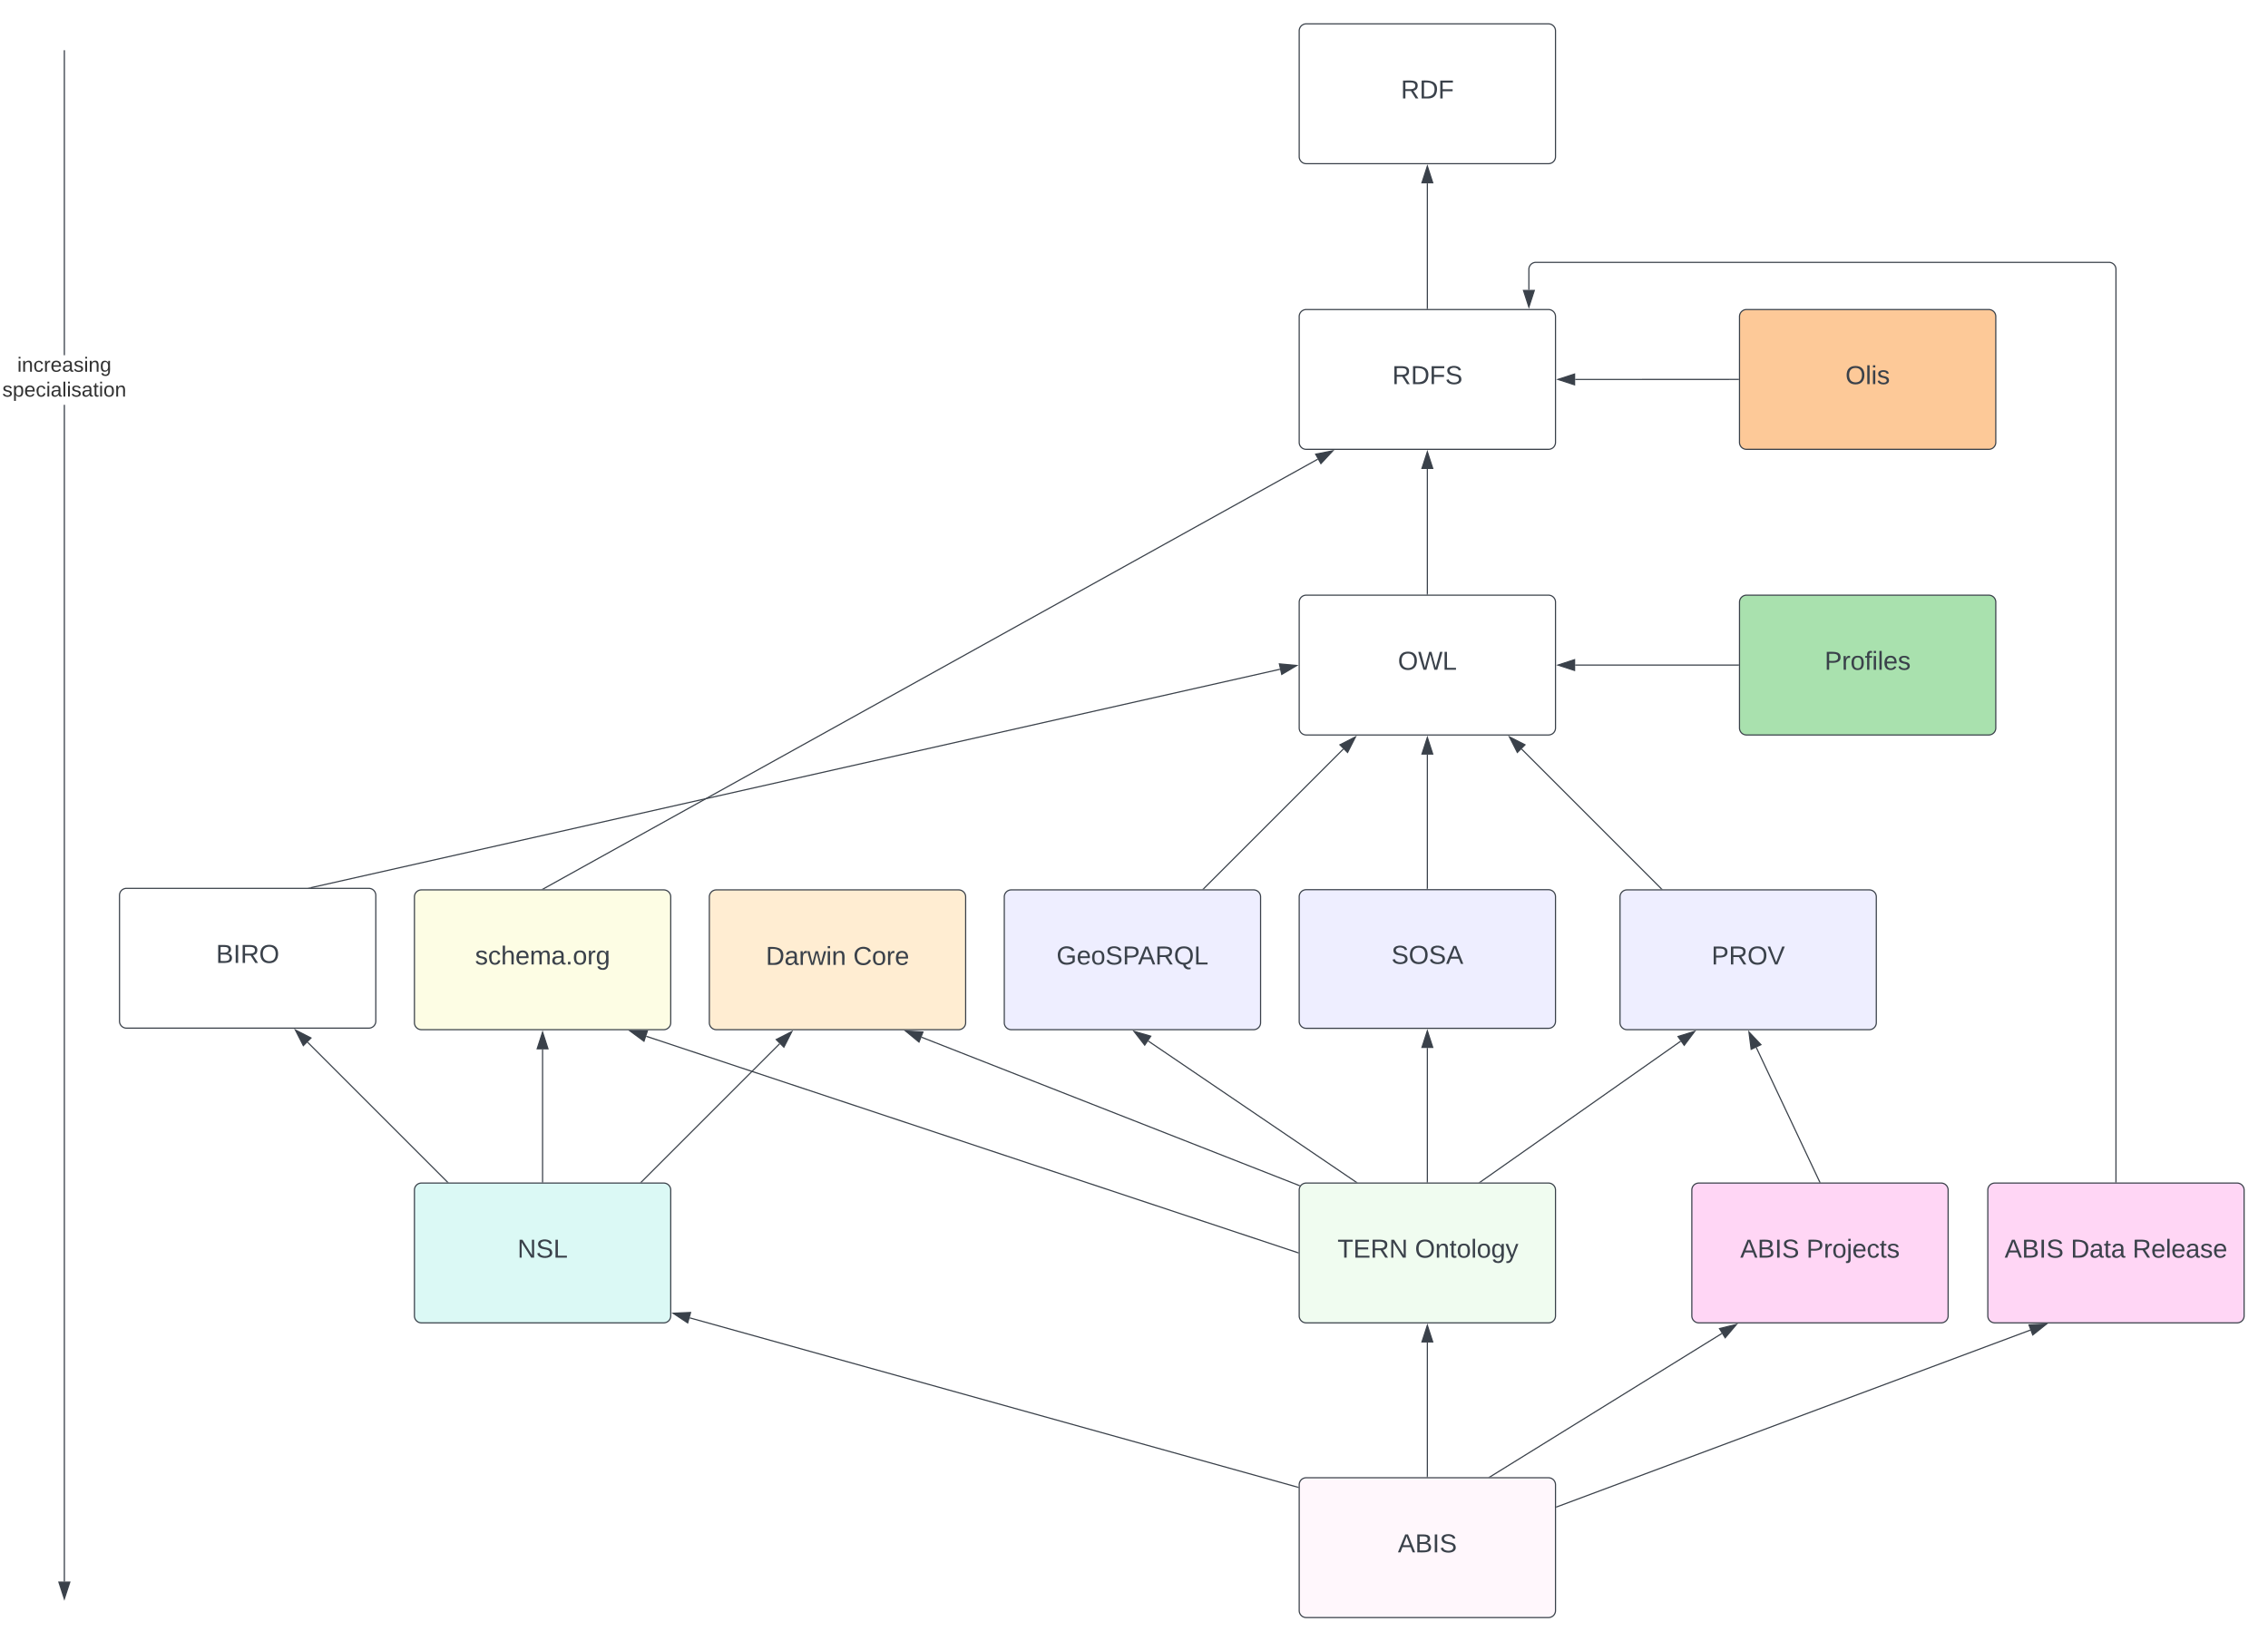 <svg xmlns="http://www.w3.org/2000/svg" xmlns:xlink="http://www.w3.org/1999/xlink" xmlns:lucid="lucid" width="1946.8" height="1409.08"><g transform="translate(666.657 302.297)" lucid:page-tab-id="GfvYW2tFSKGS"><path d="M-1000-500h2500v2000h-2500z" fill="#fff"/><path d="M448.55 719.3a6 6 0 0 1 6-6h208a6 6 0 0 1 6 6v108a6 6 0 0 1-6 6h-208a6 6 0 0 1-6-6z" stroke="#3a414a" fill="#e3fae3" fill-opacity=".5"/><use xlink:href="#a" transform="matrix(1,0,0,1,453.55,718.286) translate(27.846 59.028)"/><use xlink:href="#b" transform="matrix(1,0,0,1,453.55,718.286) translate(94.327 59.028)"/><path d="M-310.92 467.62a6 6 0 0 1 6-6h208a6 6 0 0 1 6 6v108a6 6 0 0 1-6 6h-208a6 6 0 0 1-6-6z" stroke="#3a414a" fill="#fcfcca" fill-opacity=".5"/><use xlink:href="#c" transform="matrix(1,0,0,1,-305.922,466.624) translate(47.037 59.028)"/><path d="M-57.77 467.62a6 6 0 0 1 6-6h208a6 6 0 0 1 6 6v108a6 6 0 0 1-6 6h-208a6 6 0 0 1-6-6z" stroke="#3a414a" fill="#ffdda6" fill-opacity=".5"/><use xlink:href="#d" transform="matrix(1,0,0,1,-52.765,466.624) translate(43.457 59.403)"/><use xlink:href="#e" transform="matrix(1,0,0,1,-52.765,466.624) translate(118.519 59.403)"/><path d="M448.55 467.46a6 6 0 0 1 6-6h208a6 6 0 0 1 6 6v107a6 6 0 0 1-6 6h-208a6 6 0 0 1-6-6z" stroke="#3a414a" fill="#dedeff" fill-opacity=".5"/><use xlink:href="#f" transform="matrix(1,0,0,1,453.55,466.457) translate(74.136 58.653)"/><path d="M723.92 467.62a6 6 0 0 1 6-6h208a6 6 0 0 1 6 6v108a6 6 0 0 1-6 6h-208a6 6 0 0 1-6-6z" stroke="#3a414a" fill="#dedeff" fill-opacity=".5"/><use xlink:href="#g" transform="matrix(1,0,0,1,728.916,466.624) translate(73.549 59.028)"/><path d="M195.4 467.62a6 6 0 0 1 6-6h208a6 6 0 0 1 6 6v108a6 6 0 0 1-6 6h-208a6 6 0 0 1-6-6z" stroke="#3a414a" fill="#dedeff" fill-opacity=".5"/><use xlink:href="#h" transform="matrix(1,0,0,1,200.393,466.624) translate(39.815 59.028)"/><path d="M826.5-30.59a6 6 0 0 1 6-5.98h207.98a6 6 0 0 1 6 6v108a6 6 0 0 1-6 6h-208a6 6 0 0 1-6-6z" stroke="#3a414a" fill="#fc9432" fill-opacity=".5"/><use xlink:href="#i" transform="matrix(1,0,0,1,831.485,-31.585) translate(85.926 59.028)"/><path d="M826.5 214.63a6 6 0 0 1 6-6h207.98a6 6 0 0 1 6 6v108a6 6 0 0 1-6 6h-208a6 6 0 0 1-6-6z" stroke="#3a414a" fill="#54c45e" fill-opacity=".5"/><use xlink:href="#j" transform="matrix(1,0,0,1,831.485,213.628) translate(68.056 59.028)"/><path d="M-310.92 719.3a6 6 0 0 1 6-6h208a6 6 0 0 1 6 6v108a6 6 0 0 1-6 6h-208a6 6 0 0 1-6-6z" stroke="#3a414a" fill="#b8f5ed" fill-opacity=".5"/><use xlink:href="#k" transform="matrix(1,0,0,1,-305.922,718.286) translate(83.426 59.028)"/><path d="M448.55 972.28a6 6 0 0 1 6-6h208a6 6 0 0 1 6 6v108a6 6 0 0 1-6 6h-208a6 6 0 0 1-6-6z" stroke="#3a414a" fill="#fff0fb" fill-opacity=".5"/><use xlink:href="#l" transform="matrix(1,0,0,1,453.55,971.282) translate(79.691 59.028)"/><path d="M785.57 719.3a6 6 0 0 1 6-6h208a6 6 0 0 1 6 6v108a6 6 0 0 1-6 6h-208a6 6 0 0 1-6-6z" stroke="#3a414a" fill="#ffd6f5"/><use xlink:href="#m" transform="matrix(1,0,0,1,790.566,718.286) translate(36.543 59.028)"/><use xlink:href="#n" transform="matrix(1,0,0,1,790.566,718.286) translate(93.333 59.028)"/><path d="M1039.64 719.3a6 6 0 0 1 6-6h208a6 6 0 0 1 6 6v108a6 6 0 0 1-6 6h-208a6 6 0 0 1-6-6z" stroke="#3a414a" fill="#ffd6f5"/><use xlink:href="#m" transform="matrix(1,0,0,1,1044.645,718.286) translate(9.414 59.028)"/><use xlink:href="#o" transform="matrix(1,0,0,1,1044.645,718.286) translate(66.204 59.028)"/><use xlink:href="#p" transform="matrix(1,0,0,1,1044.645,718.286) translate(119.228 59.028)"/><path d="M603.87 712.5l172.1-120.96" stroke="#3a414a" fill="none"/><path d="M604.1 712.8h-1.5l1-.72z" stroke="#3a414a" stroke-width=".05" fill="#3a414a"/><path d="M788.04 583.05l-9 12-5.33-7.58z" stroke="#3a414a" fill="#3a414a"/><path d="M497.42 712.5L318.95 591.34" stroke="#3a414a" fill="none"/><path d="M498.72 712.8h-1.5l.47-.7z" stroke="#3a414a" stroke-width=".05" fill="#3a414a"/><path d="M306.73 583.03l14.4 4.18-5.2 7.68z" stroke="#3a414a" fill="#3a414a"/><path d="M448.55 214.63a6 6 0 0 1 6-6h208a6 6 0 0 1 6 6v108a6 6 0 0 1-6 6h-208a6 6 0 0 1-6-6z" stroke="#3a414a" fill="#fff"/><use xlink:href="#q" transform="matrix(1,0,0,1,453.55,213.628) translate(79.722 59.028)"/><path d="M448.55-30.59a6 6 0 0 1 6-5.98h208a6 6 0 0 1 6 6v108a6 6 0 0 1-6 6h-208a6 6 0 0 1-6-6z" stroke="#3a414a" fill="#fff"/><use xlink:href="#r" transform="matrix(1,0,0,1,453.55,-31.585) translate(74.846 59.028)"/><path d="M448.55-275.8a6 6 0 0 1 6-6h208a6 6 0 0 1 6 6v108a6 6 0 0 1-6 6h-208a6 6 0 0 1-6-6z" stroke="#3a414a" fill="#fff"/><use xlink:href="#s" transform="matrix(1,0,0,1,453.55,-276.797) translate(82.253 59.028)"/><path d="M366.37 460.77L486.43 340.7" stroke="#3a414a" fill="none"/><path d="M366.73 461.1v.02h-1.42l.72-.7z" stroke="#3a414a" stroke-width=".05" fill="#3a414a"/><path d="M496.87 330.27l-6.8 13.37-6.57-6.56z" stroke="#3a414a" fill="#3a414a"/><path d="M558.55 207.63V100.3" stroke="#3a414a" fill="none"/><path d="M559.05 208.13h-1v-.5h1z" stroke="#3a414a" stroke-width=".05" fill="#3a414a"/><path d="M558.55 85.53l4.63 14.27h-9.26z" stroke="#3a414a" fill="#3a414a"/><path d="M558.55-37.59V-144.9" stroke="#3a414a" fill="none"/><path d="M559.05-37.09l-1 .02v-.52h1z" stroke="#3a414a" stroke-width=".05" fill="#3a414a"/><path d="M558.55-159.68l4.63 14.27h-9.26z" stroke="#3a414a" fill="#3a414a"/><path d="M558.55 712.3V597.33" stroke="#3a414a" fill="none"/><path d="M559.05 712.8h-1v-.53h1z" stroke="#3a414a" stroke-width=".05" fill="#3a414a"/><path d="M558.55 582.58l4.63 14.26h-9.26z" stroke="#3a414a" fill="#3a414a"/><path d="M448.7 715.47L124.37 588.1" stroke="#3a414a" fill="none"/><path d="M449.48 715.24l-.2.23-.37.62-.4-.17.38-.93z" stroke="#3a414a" stroke-width=".05" fill="#3a414a"/><path d="M110.62 582.7l14.97.9-3.4 8.64z" stroke="#3a414a" fill="#3a414a"/><path d="M558.55 965.28v-115.1" stroke="#3a414a" fill="none"/><path d="M559.05 965.78h-1v-.5h1z" stroke="#3a414a" stroke-width=".05" fill="#3a414a"/><path d="M558.55 835.4l4.63 14.27h-9.26z" stroke="#3a414a" fill="#3a414a"/><path d="M895.35 712.33l-54.44-115.4" stroke="#3a414a" fill="none"/><path d="M896.12 712.8h-1.1l-.13-.26.9-.43z" stroke="#3a414a" stroke-width=".05" fill="#3a414a"/><path d="M834.6 583.6l10.3 10.9-8.4 3.97z" stroke="#3a414a" fill="#3a414a"/><path d="M1149.64 712.3V-71.1a6 6 0 0 0-6-5.98H651.7a6 6 0 0 0-6 6v17.6" stroke="#3a414a" fill="none"/><path d="M1150.14 712.8h-1v-.53h1z" stroke="#3a414a" stroke-width=".05" fill="#3a414a"/><path d="M645.7-38.7l-4.63-14.27h9.28z" stroke="#3a414a" fill="#3a414a"/><path d="M-116.15 712.43L2.58 593.7" stroke="#3a414a" fill="none"/><path d="M-115.78 712.78h-1.43l.7-.7z" stroke="#3a414a" stroke-width=".05" fill="#3a414a"/><path d="M13.02 583.27l-6.8 13.36-6.57-6.55z" stroke="#3a414a" fill="#3a414a"/><path d="M447.57 974.46L-74.63 829" stroke="#3a414a" fill="none"/><path d="M448.05 974.07v1.04l-.63-.17.27-.96z" stroke="#3a414a" stroke-width=".05" fill="#3a414a"/><path d="M-88.86 825.03l14.98-.64-2.48 8.92z" stroke="#3a414a" fill="#3a414a"/><path d="M612.33 965.52l199.02-123.1" stroke="#3a414a" fill="none"/><path d="M612.5 965.78h-1.54l1.12-.7z" stroke="#3a414a" stroke-width=".05" fill="#3a414a"/><path d="M823.9 834.64l-9.7 11.45-4.87-7.9z" stroke="#3a414a" fill="#3a414a"/><path d="M669.52 991.32l406.6-151.8" stroke="#3a414a" fill="none"/><path d="M669.7 991.78l-.65.25v-1.07l.3-.12z" stroke="#3a414a" stroke-width=".05" fill="#3a414a"/><path d="M1089.95 834.35l-11.74 9.33-3.23-8.68z" stroke="#3a414a" fill="#3a414a"/><path d="M-200.5 460.88l665-369" stroke="#3a414a" fill="none"/><path d="M-200.34 461.12h-1.6l1.22-.68z" stroke="#3a414a" stroke-width=".05" fill="#3a414a"/><path d="M477.4 84.7l-10.22 10.98-4.5-8.1z" stroke="#3a414a" fill="#3a414a"/><path d="M447.58 773.13L-111.95 587.3" stroke="#3a414a" fill="none"/><path d="M448.05 772.76v1.05l-.64-.2.32-.95z" stroke="#3a414a" stroke-width=".05" fill="#3a414a"/><path d="M-125.96 582.63l15 .1-2.93 8.8z" stroke="#3a414a" fill="#3a414a"/><path d="M558.55 460.46V345.5" stroke="#3a414a" fill="none"/><path d="M559.05 460.96h-1v-.52h1z" stroke="#3a414a" stroke-width=".05" fill="#3a414a"/><path d="M558.55 330.75l4.63 14.26h-9.26z" stroke="#3a414a" fill="#3a414a"/><path d="M759.5 460.77L639.44 340.7" stroke="#3a414a" fill="none"/><path d="M760.56 461.12h-1.42l.7-.7z" stroke="#3a414a" stroke-width=".05" fill="#3a414a"/><path d="M629 330.27l13.37 6.8-6.56 6.57z" stroke="#3a414a" fill="#3a414a"/><path d="M825.5 23.41l-140.07.02" stroke="#3a414a" fill="none"/><path d="M826 23.91l-.53.02v-1h.5z" stroke="#3a414a" stroke-width=".05" fill="#3a414a"/><path d="M670.67 23.41l14.26-4.62v9.27z" stroke="#3a414a" fill="#3a414a"/><path d="M825.5 268.63H685.4" stroke="#3a414a" fill="none"/><path d="M826 269.13h-.53v-1h.5z" stroke="#3a414a" stroke-width=".05" fill="#3a414a"/><path d="M670.67 268.63l14.26-4.64v9.26z" stroke="#3a414a" fill="#3a414a"/><path d="M-564.08 466.3a6 6 0 0 1 6-6h208a6 6 0 0 1 6 6v108a6 6 0 0 1-6 6h-208a6 6 0 0 1-6-6z" stroke="#3a414a" fill="#fff"/><use xlink:href="#t" transform="matrix(1,0,0,1,-559.079,465.29) translate(77.87 59.028)"/><path d="M-282.58 712.43l-120.06-120.05" stroke="#3a414a" fill="none"/><path d="M-281.52 712.8h-1.4l-.02-.02.7-.7z" stroke="#3a414a" stroke-width=".05" fill="#3a414a"/><path d="M-413.08 581.93l13.37 6.8-6.57 6.57z" stroke="#3a414a" fill="#3a414a"/><path d="M-399.54 459.68l831.6-187.45" stroke="#3a414a" fill="none"/><path d="M-399.5 459.8h-2.8l2.67-.6z" stroke="#3a414a" stroke-width=".05" fill="#3a414a"/><path d="M446.47 268.98l-12.9 7.66-2.03-9.04z" stroke="#3a414a" fill="#3a414a"/><path d="M-200.92 712.3V598.5" stroke="#3a414a" fill="none"/><path d="M-200.42 712.8h-1v-.53h1z" stroke="#3a414a" stroke-width=".05" fill="#3a414a"/><path d="M-200.92 583.74l4.63 14.27h-9.26z" stroke="#3a414a" fill="#3a414a"/><path d="M-610.92 1055.4h-1V45.25h1zm0-1052.8h-1v-261.26h1z" stroke="#3a414a" stroke-width=".05" fill="#3a414a"/><path d="M-610.92-258.65h-1v-.5h1z" stroke="#3a414a" stroke-width=".05" fill="#3a414a"/><path d="M-611.42 1070.15l-4.64-14.26h9.27z" fill="#3a414a"/><path d="M-611.42 1071.77l-5.33-16.38h10.65zm-3.95-15.38l3.95 12.13 3.94-12.14z" stroke="#3a414a" stroke-width=".05" fill="#3a414a"/><g><use xlink:href="#u" transform="matrix(1,0,0,1,-664.657,2.59) translate(12.82 14.222)"/><use xlink:href="#v" transform="matrix(1,0,0,1,-664.657,2.59) translate(0.005 35.556)"/></g><defs><path fill="#3a414a" d="M127-220V0H93v-220H8v-28h204v28h-85" id="w"/><path fill="#3a414a" d="M30 0v-248h187v28H63v79h144v27H63v87h162V0H30" id="x"/><path fill="#3a414a" d="M233-177c-1 41-23 64-60 70L243 0h-38l-65-103H63V0H30v-248c88 3 205-21 203 71zM63-129c60-2 137 13 137-47 0-61-80-42-137-45v92" id="y"/><path fill="#3a414a" d="M190 0L58-211 59 0H30v-248h39L202-35l-2-213h31V0h-41" id="z"/><g id="a"><use transform="matrix(0.062,0,0,0.062,0,0)" xlink:href="#w"/><use transform="matrix(0.062,0,0,0.062,13.519,0)" xlink:href="#x"/><use transform="matrix(0.062,0,0,0.062,28.333,0)" xlink:href="#y"/><use transform="matrix(0.062,0,0,0.062,44.321,0)" xlink:href="#z"/></g><path fill="#3a414a" d="M140-251c81 0 123 46 123 126C263-46 219 4 140 4 59 4 17-45 17-125s42-126 123-126zm0 227c63 0 89-41 89-101s-29-99-89-99c-61 0-89 39-89 99S79-25 140-24" id="A"/><path fill="#3a414a" d="M117-194c89-4 53 116 60 194h-32v-121c0-31-8-49-39-48C34-167 62-67 57 0H25l-1-190h30c1 10-1 24 2 32 11-22 29-35 61-36" id="B"/><path fill="#3a414a" d="M59-47c-2 24 18 29 38 22v24C64 9 27 4 27-40v-127H5v-23h24l9-43h21v43h35v23H59v120" id="C"/><path fill="#3a414a" d="M100-194c62-1 85 37 85 99 1 63-27 99-86 99S16-35 15-95c0-66 28-99 85-99zM99-20c44 1 53-31 53-75 0-43-8-75-51-75s-53 32-53 75 10 74 51 75" id="D"/><path fill="#3a414a" d="M24 0v-261h32V0H24" id="E"/><path fill="#3a414a" d="M177-190C167-65 218 103 67 71c-23-6-38-20-44-43l32-5c15 47 100 32 89-28v-30C133-14 115 1 83 1 29 1 15-40 15-95c0-56 16-97 71-98 29-1 48 16 59 35 1-10 0-23 2-32h30zM94-22c36 0 50-32 50-73 0-42-14-75-50-75-39 0-46 34-46 75s6 73 46 73" id="F"/><path fill="#3a414a" d="M179-190L93 31C79 59 56 82 12 73V49c39 6 53-20 64-50L1-190h34L92-34l54-156h33" id="G"/><g id="b"><use transform="matrix(0.062,0,0,0.062,0,0)" xlink:href="#A"/><use transform="matrix(0.062,0,0,0.062,17.284,0)" xlink:href="#B"/><use transform="matrix(0.062,0,0,0.062,29.63,0)" xlink:href="#C"/><use transform="matrix(0.062,0,0,0.062,35.802,0)" xlink:href="#D"/><use transform="matrix(0.062,0,0,0.062,48.148,0)" xlink:href="#E"/><use transform="matrix(0.062,0,0,0.062,53.025,0)" xlink:href="#D"/><use transform="matrix(0.062,0,0,0.062,65.37,0)" xlink:href="#F"/><use transform="matrix(0.062,0,0,0.062,77.716,0)" xlink:href="#G"/></g><path fill="#3a414a" d="M135-143c-3-34-86-38-87 0 15 53 115 12 119 90S17 21 10-45l28-5c4 36 97 45 98 0-10-56-113-15-118-90-4-57 82-63 122-42 12 7 21 19 24 35" id="H"/><path fill="#3a414a" d="M96-169c-40 0-48 33-48 73s9 75 48 75c24 0 41-14 43-38l32 2c-6 37-31 61-74 61-59 0-76-41-82-99-10-93 101-131 147-64 4 7 5 14 7 22l-32 3c-4-21-16-35-41-35" id="I"/><path fill="#3a414a" d="M106-169C34-169 62-67 57 0H25v-261h32l-1 103c12-21 28-36 61-36 89 0 53 116 60 194h-32v-121c2-32-8-49-39-48" id="J"/><path fill="#3a414a" d="M100-194c63 0 86 42 84 106H49c0 40 14 67 53 68 26 1 43-12 49-29l28 8c-11 28-37 45-77 45C44 4 14-33 15-96c1-61 26-98 85-98zm52 81c6-60-76-77-97-28-3 7-6 17-6 28h103" id="K"/><path fill="#3a414a" d="M210-169c-67 3-38 105-44 169h-31v-121c0-29-5-50-35-48C34-165 62-65 56 0H25l-1-190h30c1 10-1 24 2 32 10-44 99-50 107 0 11-21 27-35 58-36 85-2 47 119 55 194h-31v-121c0-29-5-49-35-48" id="L"/><path fill="#3a414a" d="M141-36C126-15 110 5 73 4 37 3 15-17 15-53c-1-64 63-63 125-63 3-35-9-54-41-54-24 1-41 7-42 31l-33-3c5-37 33-52 76-52 45 0 72 20 72 64v82c-1 20 7 32 28 27v20c-31 9-61-2-59-35zM48-53c0 20 12 33 32 33 41-3 63-29 60-74-43 2-92-5-92 41" id="M"/><path fill="#3a414a" d="M33 0v-38h34V0H33" id="N"/><path fill="#3a414a" d="M114-163C36-179 61-72 57 0H25l-1-190h30c1 12-1 29 2 39 6-27 23-49 58-41v29" id="O"/><g id="c"><use transform="matrix(0.062,0,0,0.062,0,0)" xlink:href="#H"/><use transform="matrix(0.062,0,0,0.062,11.111,0)" xlink:href="#I"/><use transform="matrix(0.062,0,0,0.062,22.222,0)" xlink:href="#J"/><use transform="matrix(0.062,0,0,0.062,34.568,0)" xlink:href="#K"/><use transform="matrix(0.062,0,0,0.062,46.914,0)" xlink:href="#L"/><use transform="matrix(0.062,0,0,0.062,65.37,0)" xlink:href="#M"/><use transform="matrix(0.062,0,0,0.062,77.716,0)" xlink:href="#N"/><use transform="matrix(0.062,0,0,0.062,83.889,0)" xlink:href="#D"/><use transform="matrix(0.062,0,0,0.062,96.235,0)" xlink:href="#O"/><use transform="matrix(0.062,0,0,0.062,103.58,0)" xlink:href="#F"/></g><path fill="#3a414a" d="M30-248c118-7 216 8 213 122C240-48 200 0 122 0H30v-248zM63-27c89 8 146-16 146-99s-60-101-146-95v194" id="P"/><path fill="#3a414a" d="M206 0h-36l-40-164L89 0H53L-1-190h32L70-26l43-164h34l41 164 42-164h31" id="Q"/><path fill="#3a414a" d="M24-231v-30h32v30H24zM24 0v-190h32V0H24" id="R"/><g id="d"><use transform="matrix(0.062,0,0,0.062,0,0)" xlink:href="#P"/><use transform="matrix(0.062,0,0,0.062,15.988,0)" xlink:href="#M"/><use transform="matrix(0.062,0,0,0.062,28.333,0)" xlink:href="#O"/><use transform="matrix(0.062,0,0,0.062,35.679,0)" xlink:href="#Q"/><use transform="matrix(0.062,0,0,0.062,51.667,0)" xlink:href="#R"/><use transform="matrix(0.062,0,0,0.062,56.543,0)" xlink:href="#B"/></g><path fill="#3a414a" d="M212-179c-10-28-35-45-73-45-59 0-87 40-87 99 0 60 29 101 89 101 43 0 62-24 78-52l27 14C228-24 195 4 139 4 59 4 22-46 18-125c-6-104 99-153 187-111 19 9 31 26 39 46" id="S"/><g id="e"><use transform="matrix(0.062,0,0,0.062,0,0)" xlink:href="#S"/><use transform="matrix(0.062,0,0,0.062,15.988,0)" xlink:href="#D"/><use transform="matrix(0.062,0,0,0.062,28.333,0)" xlink:href="#O"/><use transform="matrix(0.062,0,0,0.062,35.679,0)" xlink:href="#K"/></g><path fill="#3a414a" d="M185-189c-5-48-123-54-124 2 14 75 158 14 163 119 3 78-121 87-175 55-17-10-28-26-33-46l33-7c5 56 141 63 141-1 0-78-155-14-162-118-5-82 145-84 179-34 5 7 8 16 11 25" id="T"/><path fill="#3a414a" d="M205 0l-28-72H64L36 0H1l101-248h38L239 0h-34zm-38-99l-47-123c-12 45-31 82-46 123h93" id="U"/><g id="f"><use transform="matrix(0.062,0,0,0.062,0,0)" xlink:href="#T"/><use transform="matrix(0.062,0,0,0.062,14.815,0)" xlink:href="#A"/><use transform="matrix(0.062,0,0,0.062,32.099,0)" xlink:href="#T"/><use transform="matrix(0.062,0,0,0.062,46.914,0)" xlink:href="#U"/></g><path fill="#3a414a" d="M30-248c87 1 191-15 191 75 0 78-77 80-158 76V0H30v-248zm33 125c57 0 124 11 124-50 0-59-68-47-124-48v98" id="V"/><path fill="#3a414a" d="M137 0h-34L2-248h35l83 218 83-218h36" id="W"/><g id="g"><use transform="matrix(0.062,0,0,0.062,0,0)" xlink:href="#V"/><use transform="matrix(0.062,0,0,0.062,14.815,0)" xlink:href="#y"/><use transform="matrix(0.062,0,0,0.062,30.802,0)" xlink:href="#A"/><use transform="matrix(0.062,0,0,0.062,48.086,0)" xlink:href="#W"/></g><path fill="#3a414a" d="M143 4C61 4 22-44 18-125c-5-107 100-154 193-111 17 8 29 25 37 43l-32 9c-13-25-37-40-76-40-61 0-88 39-88 99 0 61 29 100 91 101 35 0 62-11 79-27v-45h-74v-28h105v86C228-13 192 4 143 4" id="X"/><path fill="#3a414a" d="M140-251c81 0 123 46 123 126C263-53 228-8 163 1c7 30 30 48 69 40v23c-55 16-95-15-103-61C56-3 17-48 17-125c0-80 42-126 123-126zm0 227c63 0 89-41 89-101s-29-99-89-99c-61 0-89 39-89 99S79-25 140-24" id="Y"/><path fill="#3a414a" d="M30 0v-248h33v221h125V0H30" id="Z"/><g id="h"><use transform="matrix(0.062,0,0,0.062,0,0)" xlink:href="#X"/><use transform="matrix(0.062,0,0,0.062,17.284,0)" xlink:href="#K"/><use transform="matrix(0.062,0,0,0.062,29.63,0)" xlink:href="#D"/><use transform="matrix(0.062,0,0,0.062,41.975,0)" xlink:href="#T"/><use transform="matrix(0.062,0,0,0.062,56.79,0)" xlink:href="#V"/><use transform="matrix(0.062,0,0,0.062,69.938,0)" xlink:href="#U"/><use transform="matrix(0.062,0,0,0.062,84.753,0)" xlink:href="#y"/><use transform="matrix(0.062,0,0,0.062,100.741,0)" xlink:href="#Y"/><use transform="matrix(0.062,0,0,0.062,118.025,0)" xlink:href="#Z"/></g><g id="i"><use transform="matrix(0.062,0,0,0.062,0,0)" xlink:href="#A"/><use transform="matrix(0.062,0,0,0.062,17.284,0)" xlink:href="#E"/><use transform="matrix(0.062,0,0,0.062,22.16,0)" xlink:href="#R"/><use transform="matrix(0.062,0,0,0.062,27.037,0)" xlink:href="#H"/></g><path fill="#3a414a" d="M101-234c-31-9-42 10-38 44h38v23H63V0H32v-167H5v-23h27c-7-52 17-82 69-68v24" id="aa"/><g id="j"><use transform="matrix(0.062,0,0,0.062,0,0)" xlink:href="#V"/><use transform="matrix(0.062,0,0,0.062,14.815,0)" xlink:href="#O"/><use transform="matrix(0.062,0,0,0.062,22.16,0)" xlink:href="#D"/><use transform="matrix(0.062,0,0,0.062,34.506,0)" xlink:href="#aa"/><use transform="matrix(0.062,0,0,0.062,40.679,0)" xlink:href="#R"/><use transform="matrix(0.062,0,0,0.062,45.556,0)" xlink:href="#E"/><use transform="matrix(0.062,0,0,0.062,50.432,0)" xlink:href="#K"/><use transform="matrix(0.062,0,0,0.062,62.778,0)" xlink:href="#H"/></g><g id="k"><use transform="matrix(0.062,0,0,0.062,0,0)" xlink:href="#z"/><use transform="matrix(0.062,0,0,0.062,15.988,0)" xlink:href="#T"/><use transform="matrix(0.062,0,0,0.062,30.802,0)" xlink:href="#Z"/></g><path fill="#3a414a" d="M160-131c35 5 61 23 61 61C221 17 115-2 30 0v-248c76 3 177-17 177 60 0 33-19 50-47 57zm-97-11c50-1 110 9 110-42 0-47-63-36-110-37v79zm0 115c55-2 124 14 124-45 0-56-70-42-124-44v89" id="ab"/><path fill="#3a414a" d="M33 0v-248h34V0H33" id="ac"/><g id="l"><use transform="matrix(0.062,0,0,0.062,0,0)" xlink:href="#U"/><use transform="matrix(0.062,0,0,0.062,14.815,0)" xlink:href="#ab"/><use transform="matrix(0.062,0,0,0.062,29.63,0)" xlink:href="#ac"/><use transform="matrix(0.062,0,0,0.062,35.802,0)" xlink:href="#T"/></g><g id="m"><use transform="matrix(0.062,0,0,0.062,0,0)" xlink:href="#U"/><use transform="matrix(0.062,0,0,0.062,14.815,0)" xlink:href="#ab"/><use transform="matrix(0.062,0,0,0.062,29.63,0)" xlink:href="#ac"/><use transform="matrix(0.062,0,0,0.062,35.802,0)" xlink:href="#T"/></g><path fill="#3a414a" d="M24-231v-30h32v30H24zM-9 49c24 4 33-6 33-30v-209h32V24c2 40-23 58-65 49V49" id="ad"/><g id="n"><use transform="matrix(0.062,0,0,0.062,0,0)" xlink:href="#V"/><use transform="matrix(0.062,0,0,0.062,14.815,0)" xlink:href="#O"/><use transform="matrix(0.062,0,0,0.062,22.16,0)" xlink:href="#D"/><use transform="matrix(0.062,0,0,0.062,34.506,0)" xlink:href="#ad"/><use transform="matrix(0.062,0,0,0.062,39.383,0)" xlink:href="#K"/><use transform="matrix(0.062,0,0,0.062,51.728,0)" xlink:href="#I"/><use transform="matrix(0.062,0,0,0.062,62.84,0)" xlink:href="#C"/><use transform="matrix(0.062,0,0,0.062,69.012,0)" xlink:href="#H"/></g><g id="o"><use transform="matrix(0.062,0,0,0.062,0,0)" xlink:href="#P"/><use transform="matrix(0.062,0,0,0.062,15.988,0)" xlink:href="#M"/><use transform="matrix(0.062,0,0,0.062,28.333,0)" xlink:href="#C"/><use transform="matrix(0.062,0,0,0.062,34.506,0)" xlink:href="#M"/></g><g id="p"><use transform="matrix(0.062,0,0,0.062,0,0)" xlink:href="#y"/><use transform="matrix(0.062,0,0,0.062,15.988,0)" xlink:href="#K"/><use transform="matrix(0.062,0,0,0.062,28.333,0)" xlink:href="#E"/><use transform="matrix(0.062,0,0,0.062,33.21,0)" xlink:href="#K"/><use transform="matrix(0.062,0,0,0.062,45.556,0)" xlink:href="#M"/><use transform="matrix(0.062,0,0,0.062,57.901,0)" xlink:href="#H"/><use transform="matrix(0.062,0,0,0.062,69.012,0)" xlink:href="#K"/></g><path fill="#3a414a" d="M266 0h-40l-56-210L115 0H75L2-248h35L96-30l15-64 43-154h32l59 218 59-218h35" id="ae"/><g id="q"><use transform="matrix(0.062,0,0,0.062,0,0)" xlink:href="#A"/><use transform="matrix(0.062,0,0,0.062,17.284,0)" xlink:href="#ae"/><use transform="matrix(0.062,0,0,0.062,38.21,0)" xlink:href="#Z"/></g><path fill="#3a414a" d="M63-220v92h138v28H63V0H30v-248h175v28H63" id="af"/><g id="r"><use transform="matrix(0.062,0,0,0.062,0,0)" xlink:href="#y"/><use transform="matrix(0.062,0,0,0.062,15.988,0)" xlink:href="#P"/><use transform="matrix(0.062,0,0,0.062,31.975,0)" xlink:href="#af"/><use transform="matrix(0.062,0,0,0.062,45.494,0)" xlink:href="#T"/></g><g id="s"><use transform="matrix(0.062,0,0,0.062,0,0)" xlink:href="#y"/><use transform="matrix(0.062,0,0,0.062,15.988,0)" xlink:href="#P"/><use transform="matrix(0.062,0,0,0.062,31.975,0)" xlink:href="#af"/></g><g id="t"><use transform="matrix(0.062,0,0,0.062,0,0)" xlink:href="#ab"/><use transform="matrix(0.062,0,0,0.062,14.815,0)" xlink:href="#ac"/><use transform="matrix(0.062,0,0,0.062,20.988,0)" xlink:href="#y"/><use transform="matrix(0.062,0,0,0.062,36.975,0)" xlink:href="#A"/></g><path fill="#333" d="M24-231v-30h32v30H24zM24 0v-190h32V0H24" id="ag"/><path fill="#333" d="M117-194c89-4 53 116 60 194h-32v-121c0-31-8-49-39-48C34-167 62-67 57 0H25l-1-190h30c1 10-1 24 2 32 11-22 29-35 61-36" id="ah"/><path fill="#333" d="M96-169c-40 0-48 33-48 73s9 75 48 75c24 0 41-14 43-38l32 2c-6 37-31 61-74 61-59 0-76-41-82-99-10-93 101-131 147-64 4 7 5 14 7 22l-32 3c-4-21-16-35-41-35" id="ai"/><path fill="#333" d="M114-163C36-179 61-72 57 0H25l-1-190h30c1 12-1 29 2 39 6-27 23-49 58-41v29" id="aj"/><path fill="#333" d="M100-194c63 0 86 42 84 106H49c0 40 14 67 53 68 26 1 43-12 49-29l28 8c-11 28-37 45-77 45C44 4 14-33 15-96c1-61 26-98 85-98zm52 81c6-60-76-77-97-28-3 7-6 17-6 28h103" id="ak"/><path fill="#333" d="M141-36C126-15 110 5 73 4 37 3 15-17 15-53c-1-64 63-63 125-63 3-35-9-54-41-54-24 1-41 7-42 31l-33-3c5-37 33-52 76-52 45 0 72 20 72 64v82c-1 20 7 32 28 27v20c-31 9-61-2-59-35zM48-53c0 20 12 33 32 33 41-3 63-29 60-74-43 2-92-5-92 41" id="al"/><path fill="#333" d="M135-143c-3-34-86-38-87 0 15 53 115 12 119 90S17 21 10-45l28-5c4 36 97 45 98 0-10-56-113-15-118-90-4-57 82-63 122-42 12 7 21 19 24 35" id="am"/><path fill="#333" d="M177-190C167-65 218 103 67 71c-23-6-38-20-44-43l32-5c15 47 100 32 89-28v-30C133-14 115 1 83 1 29 1 15-40 15-95c0-56 16-97 71-98 29-1 48 16 59 35 1-10 0-23 2-32h30zM94-22c36 0 50-32 50-73 0-42-14-75-50-75-39 0-46 34-46 75s6 73 46 73" id="an"/><g id="u"><use transform="matrix(0.049,0,0,0.049,0,0)" xlink:href="#ag"/><use transform="matrix(0.049,0,0,0.049,3.901,0)" xlink:href="#ah"/><use transform="matrix(0.049,0,0,0.049,13.778,0)" xlink:href="#ai"/><use transform="matrix(0.049,0,0,0.049,22.667,0)" xlink:href="#aj"/><use transform="matrix(0.049,0,0,0.049,28.543,0)" xlink:href="#ak"/><use transform="matrix(0.049,0,0,0.049,38.42,0)" xlink:href="#al"/><use transform="matrix(0.049,0,0,0.049,48.296,0)" xlink:href="#am"/><use transform="matrix(0.049,0,0,0.049,57.185,0)" xlink:href="#ag"/><use transform="matrix(0.049,0,0,0.049,61.086,0)" xlink:href="#ah"/><use transform="matrix(0.049,0,0,0.049,70.963,0)" xlink:href="#an"/></g><path fill="#333" d="M115-194c55 1 70 41 70 98S169 2 115 4C84 4 66-9 55-30l1 105H24l-1-265h31l2 30c10-21 28-34 59-34zm-8 174c40 0 45-34 45-75s-6-73-45-74c-42 0-51 32-51 76 0 43 10 73 51 73" id="ao"/><path fill="#333" d="M24 0v-261h32V0H24" id="ap"/><path fill="#333" d="M59-47c-2 24 18 29 38 22v24C64 9 27 4 27-40v-127H5v-23h24l9-43h21v43h35v23H59v120" id="aq"/><path fill="#333" d="M100-194c62-1 85 37 85 99 1 63-27 99-86 99S16-35 15-95c0-66 28-99 85-99zM99-20c44 1 53-31 53-75 0-43-8-75-51-75s-53 32-53 75 10 74 51 75" id="ar"/><g id="v"><use transform="matrix(0.049,0,0,0.049,0,0)" xlink:href="#am"/><use transform="matrix(0.049,0,0,0.049,8.889,0)" xlink:href="#ao"/><use transform="matrix(0.049,0,0,0.049,18.765,0)" xlink:href="#ak"/><use transform="matrix(0.049,0,0,0.049,28.642,0)" xlink:href="#ai"/><use transform="matrix(0.049,0,0,0.049,37.531,0)" xlink:href="#ag"/><use transform="matrix(0.049,0,0,0.049,41.432,0)" xlink:href="#al"/><use transform="matrix(0.049,0,0,0.049,51.309,0)" xlink:href="#ap"/><use transform="matrix(0.049,0,0,0.049,55.21,0)" xlink:href="#ag"/><use transform="matrix(0.049,0,0,0.049,59.111,0)" xlink:href="#am"/><use transform="matrix(0.049,0,0,0.049,68,0)" xlink:href="#al"/><use transform="matrix(0.049,0,0,0.049,77.877,0)" xlink:href="#aq"/><use transform="matrix(0.049,0,0,0.049,82.815,0)" xlink:href="#ag"/><use transform="matrix(0.049,0,0,0.049,86.716,0)" xlink:href="#ar"/><use transform="matrix(0.049,0,0,0.049,96.593,0)" xlink:href="#ah"/></g></defs></g></svg>